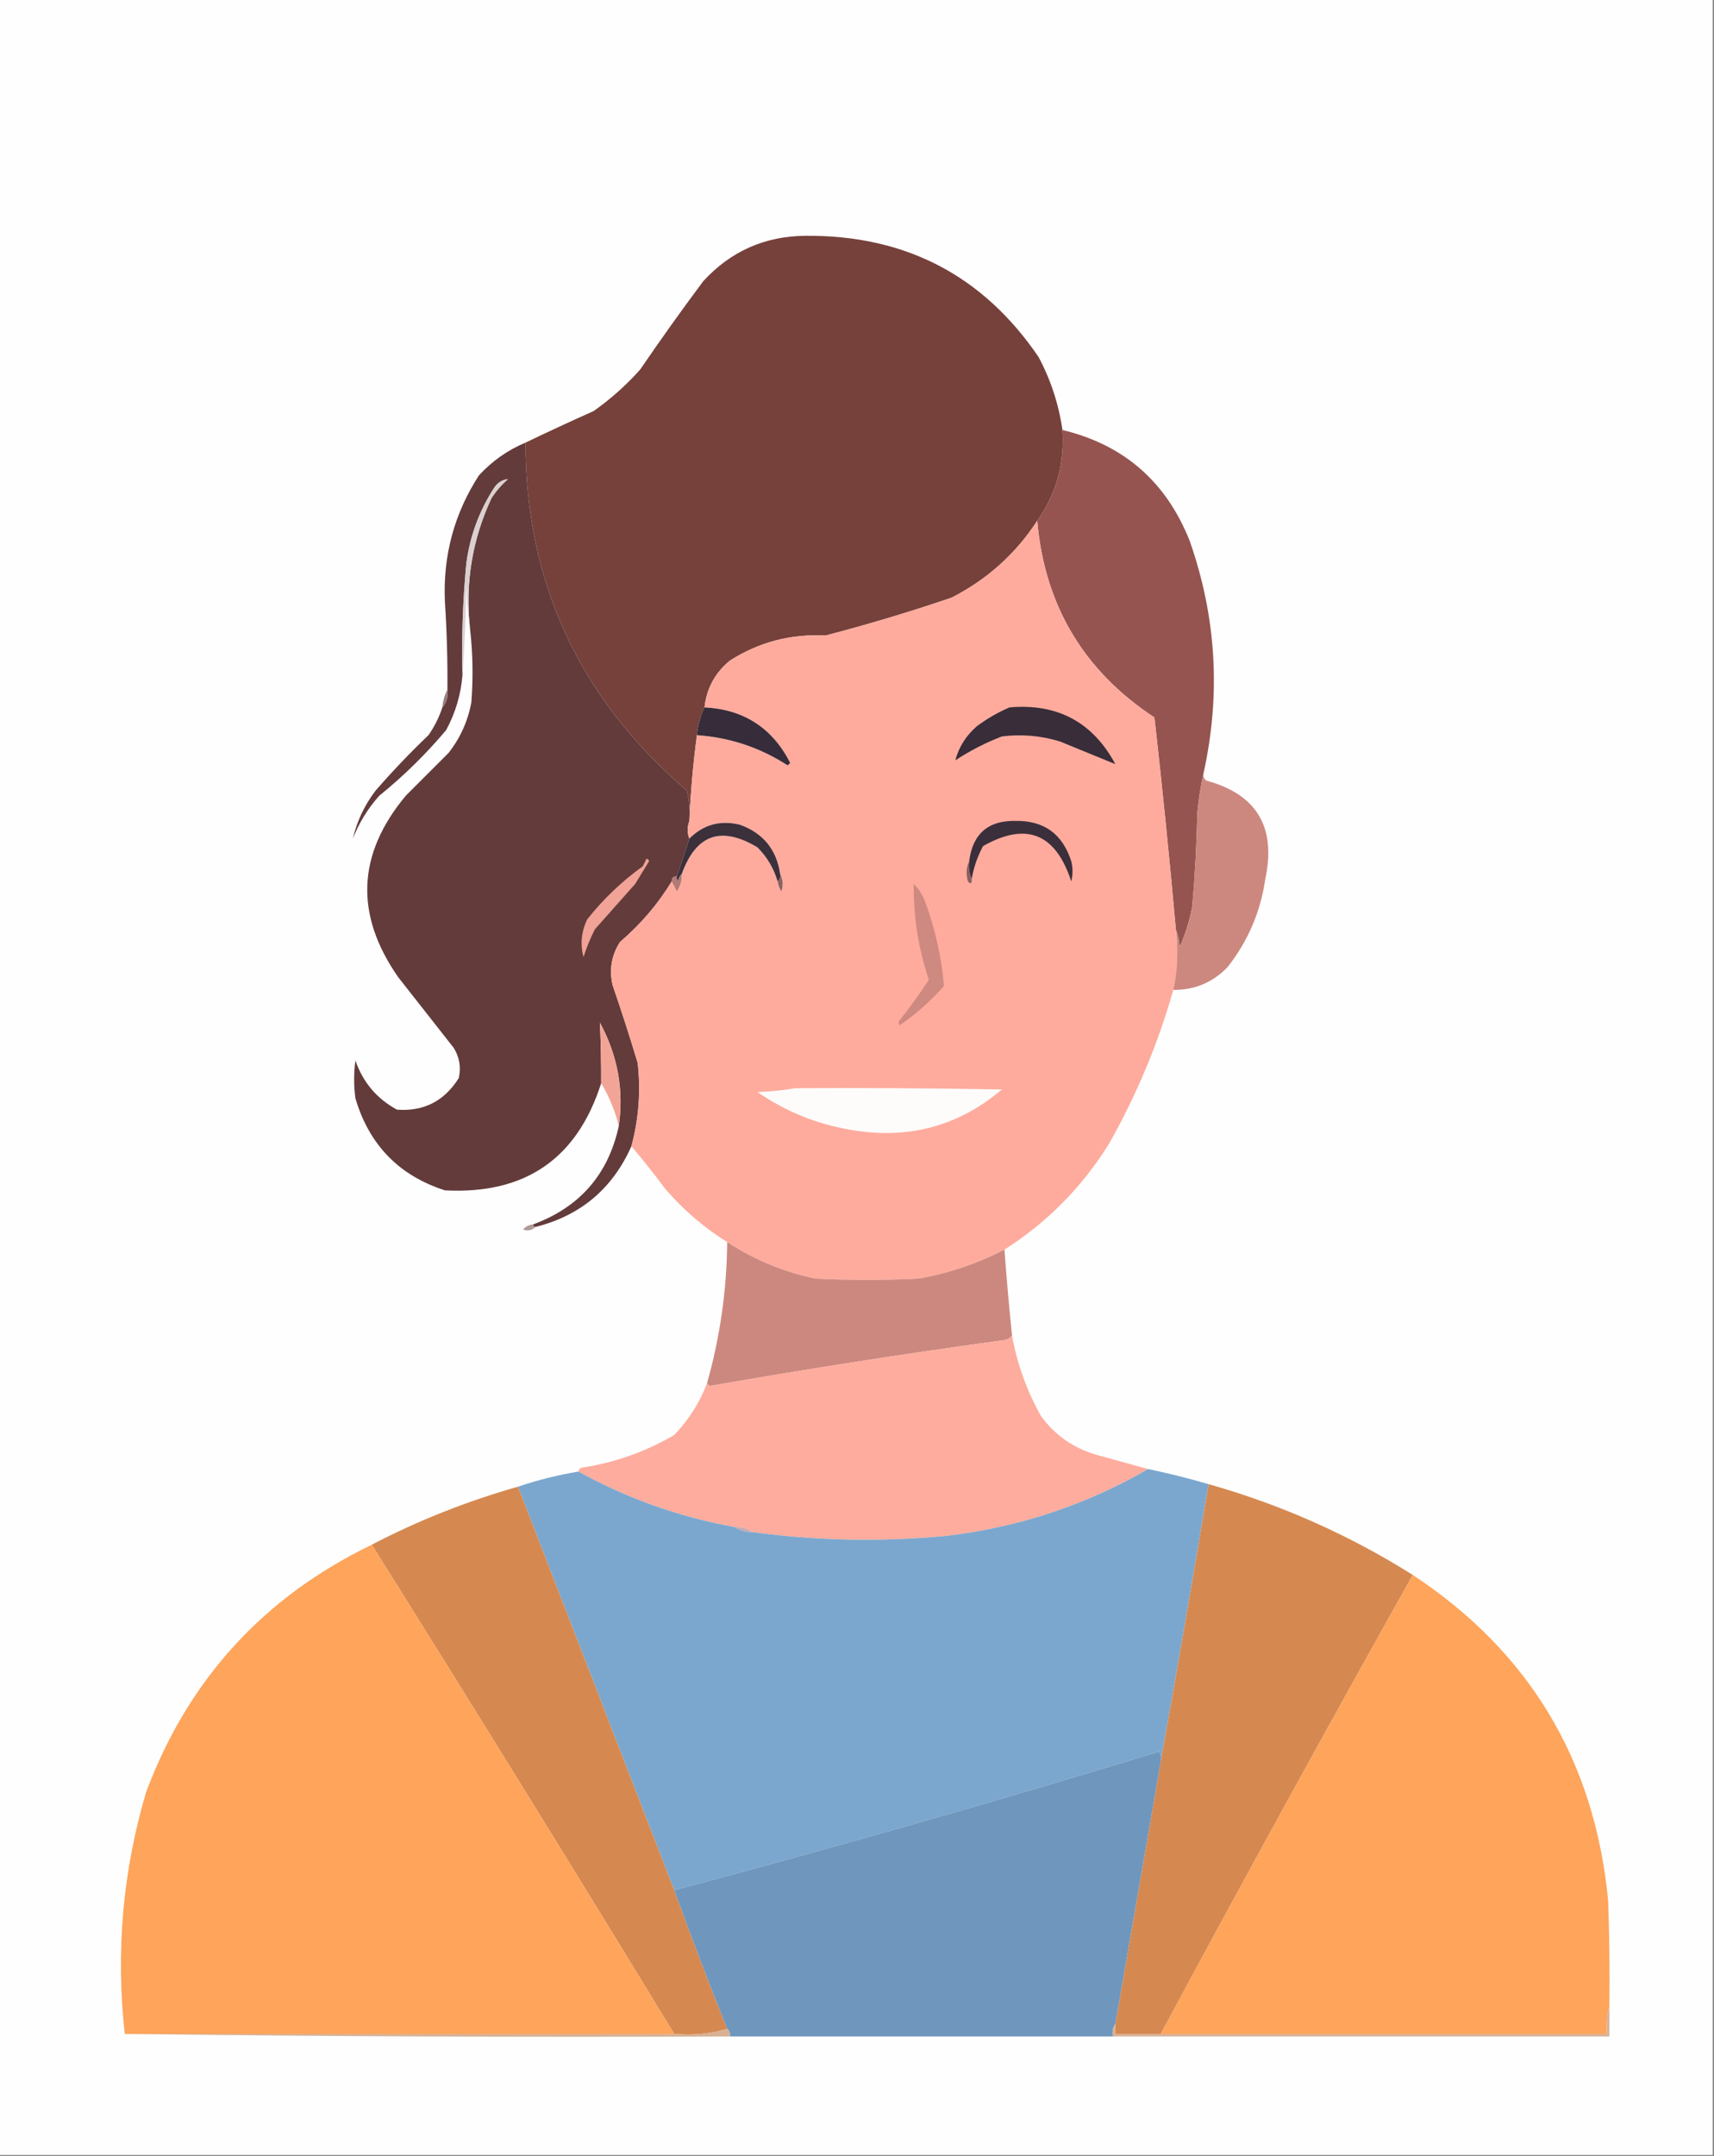 <?xml version="1.0" encoding="UTF-8"?>
<!DOCTYPE svg PUBLIC "-//W3C//DTD SVG 1.1//EN" "http://www.w3.org/Graphics/SVG/1.1/DTD/svg11.dtd">
<svg xmlns="http://www.w3.org/2000/svg" version="1.1" width="680px" height="855px" style="shape-rendering:geometricPrecision; text-rendering:geometricPrecision; image-rendering:optimizeQuality; fill-rule:evenodd; clip-rule:evenodd" xmlns:xlink="http://www.w3.org/1999/xlink">
<rect width="100%" height="100%" fill="#808080" stroke="none"/>
<g><path style="opacity:1" fill="#fefefe" d="M -0.5,-0.5 C 226.167,-0.5 452.833,-0.5 679.5,-0.5C 679.5,284.5 679.5,569.5 679.5,854.5C 452.833,854.5 226.167,854.5 -0.5,854.5C -0.5,569.5 -0.5,284.5 -0.5,-0.5 Z"/></g>
<g><path style="opacity:1" fill="#76413b" d="M 421.5,170.5 C 422.411,183.755 419.078,195.755 411.5,206.5C 402.938,219.637 391.604,229.804 377.5,237C 360.963,242.625 344.297,247.625 327.5,252C 313.67,251.3 301.003,254.633 289.5,262C 283.67,266.828 280.336,272.995 279.5,280.5C 277.882,283.888 276.882,287.554 276.5,291.5C 274.979,302.877 273.979,314.21 273.5,325.5C 273.824,321.445 273.491,317.445 272.5,313.5C 229.856,276.905 208.522,230.905 208.5,175.5C 217.309,171.269 226.309,167.102 235.5,163C 242.262,158.242 248.429,152.742 254,146.5C 262.088,134.657 270.421,122.991 279,111.5C 289.868,99.651 303.368,93.651 319.5,93.5C 359.1,93.163 389.933,109.163 412,141.5C 416.879,150.637 420.046,160.303 421.5,170.5 Z"/></g>
<g><path style="opacity:1" fill="#955450" d="M 421.5,170.5 C 445.862,176.352 462.695,191.019 472,214.5C 482.567,244.614 484.4,275.281 477.5,306.5C 476.353,311.642 475.52,316.975 475,322.5C 474.752,334.859 474.086,347.192 473,359.5C 471.943,365.073 470.276,370.406 468,375.5C 467.814,372.964 467.314,370.631 466.5,368.5C 463.996,340.459 461.163,312.459 458,284.5C 429.92,266.007 414.42,240.007 411.5,206.5C 419.078,195.755 422.411,183.755 421.5,170.5 Z"/></g>
<g><path style="opacity:1" fill="#633b3b" d="M 208.5,175.5 C 208.522,230.905 229.856,276.905 272.5,313.5C 273.491,317.445 273.824,321.445 273.5,325.5C 272.583,328.005 272.583,330.338 273.5,332.5C 271.939,337.505 270.272,342.505 268.5,347.5C 267.167,347.5 266.5,348.167 266.5,349.5C 261.001,358.51 254.168,366.51 246,373.5C 242.646,378.666 241.646,384.332 243,390.5C 246.531,400.761 249.865,411.094 253,421.5C 254.243,432.711 253.41,443.711 250.5,454.5C 242.992,471.345 230.326,482.011 212.5,486.5C 211.833,486.5 211.5,486.167 211.5,485.5C 229.987,478.683 241.32,465.683 245.5,446.5C 247.555,432.179 245.055,418.512 238,405.5C 238.363,413.454 238.53,421.454 238.5,429.5C 228.954,459.503 208.287,473.669 176.5,472C 158.29,466.122 146.457,453.956 141,435.5C 140.333,430.5 140.333,425.5 141,420.5C 143.99,429.154 149.49,435.654 157.5,440C 168.09,440.788 176.256,436.621 182,427.5C 182.965,423.218 182.298,419.218 180,415.5C 172.667,406.167 165.333,396.833 158,387.5C 140.652,362.666 141.652,338.666 161,315.5C 166.667,309.833 172.333,304.167 178,298.5C 182.617,292.596 185.617,285.929 187,278.5C 187.755,268.799 187.588,259.132 186.5,249.5C 184.474,231.323 187.307,213.99 195,197.5C 196.812,194.72 198.979,192.22 201.5,190C 199.255,190.195 197.422,191.362 196,193.5C 190.088,202.662 186.421,212.662 185,223.5C 183.606,238.122 183.106,252.789 183.5,267.5C 182.885,275.292 180.719,282.626 177,289.5C 168.983,299.018 160.149,307.684 150.5,315.5C 145.997,320.497 142.497,326.163 140,332.5C 141.591,325.645 144.591,319.312 149,313.5C 155.691,305.811 162.691,298.478 170,291.5C 172.374,288.086 174.207,284.419 175.5,280.5C 177.163,278.562 177.829,276.228 177.5,273.5C 177.602,261.822 177.269,250.155 176.5,238.5C 175.71,220.319 180.21,203.652 190,188.5C 195.262,182.794 201.429,178.46 208.5,175.5 Z"/></g>
<g><path style="opacity:1" fill="#feab9d" d="M 411.5,206.5 C 414.42,240.007 429.92,266.007 458,284.5C 461.163,312.459 463.996,340.459 466.5,368.5C 467.503,376.518 467.17,384.518 465.5,392.5C 459.465,413.748 450.965,434.081 440,453.5C 429.307,470.692 415.474,484.692 398.5,495.5C 387.738,501.032 376.405,504.865 364.5,507C 350.833,507.667 337.167,507.667 323.5,507C 310.866,504.345 299.199,499.512 288.5,492.5C 279.341,486.81 271.174,479.81 264,471.5C 259.636,465.646 255.136,459.979 250.5,454.5C 253.41,443.711 254.243,432.711 253,421.5C 249.865,411.094 246.531,400.761 243,390.5C 241.646,384.332 242.646,378.666 246,373.5C 254.168,366.51 261.001,358.51 266.5,349.5C 267.161,350.718 267.828,352.051 268.5,353.5C 269.944,351.392 270.61,349.059 270.5,346.5C 276.137,330.857 286.137,327.357 300.5,336C 304.323,339.813 306.99,344.313 308.5,349.5C 308.709,350.922 309.209,352.255 310,353.5C 310.796,350.961 310.629,348.628 309.5,346.5C 308.071,336.814 302.738,330.314 293.5,327C 285.713,325.132 279.047,326.965 273.5,332.5C 272.583,330.338 272.583,328.005 273.5,325.5C 273.979,314.21 274.979,302.877 276.5,291.5C 289.598,292.436 301.598,296.436 312.5,303.5C 312.833,303.167 313.167,302.833 313.5,302.5C 306.395,288.615 295.061,281.282 279.5,280.5C 280.336,272.995 283.67,266.828 289.5,262C 301.003,254.633 313.67,251.3 327.5,252C 344.297,247.625 360.963,242.625 377.5,237C 391.604,229.804 402.938,219.637 411.5,206.5 Z"/></g>
<g><path style="opacity:1" fill="#dad0cf" d="M 186.5,249.5 C 185.672,243.681 185.172,237.681 185,231.5C 184.831,243.674 184.331,255.674 183.5,267.5C 183.106,252.789 183.606,238.122 185,223.5C 186.421,212.662 190.088,202.662 196,193.5C 197.422,191.362 199.255,190.195 201.5,190C 198.979,192.22 196.812,194.72 195,197.5C 187.307,213.99 184.474,231.323 186.5,249.5 Z"/></g>
<g><path style="opacity:1" fill="#987d7c" d="M 177.5,273.5 C 177.829,276.228 177.163,278.562 175.5,280.5C 175.721,277.933 176.388,275.599 177.5,273.5 Z"/></g>
<g><path style="opacity:1" fill="#382d39" d="M 400.5,280.5 C 419.516,278.839 433.516,286.339 442.5,303C 435.277,300.066 427.944,297.066 420.5,294C 412.98,291.699 405.314,291.032 397.5,292C 390.984,294.508 384.817,297.675 379,301.5C 380.384,296.262 383.217,291.762 387.5,288C 391.602,284.954 395.935,282.454 400.5,280.5 Z"/></g>
<g><path style="opacity:1" fill="#372c39" d="M 279.5,280.5 C 295.061,281.282 306.395,288.615 313.5,302.5C 313.167,302.833 312.833,303.167 312.5,303.5C 301.598,296.436 289.598,292.436 276.5,291.5C 276.882,287.554 277.882,283.888 279.5,280.5 Z"/></g>
<g><path style="opacity:1" fill="#cc887f" d="M 477.5,306.5 C 477.281,307.675 477.614,308.675 478.5,309.5C 498.544,314.895 506.377,327.895 502,348.5C 500.095,361.567 495.095,373.234 487,383.5C 481.094,389.597 473.927,392.597 465.5,392.5C 467.17,384.518 467.503,376.518 466.5,368.5C 467.314,370.631 467.814,372.964 468,375.5C 470.276,370.406 471.943,365.073 473,359.5C 474.086,347.192 474.752,334.859 475,322.5C 475.52,316.975 476.353,311.642 477.5,306.5 Z"/></g>
<g><path style="opacity:1" fill="#3b2f3b" d="M 385.5,348.5 C 384.532,346.393 384.198,344.059 384.5,341.5C 385.893,330.605 392.06,325.272 403,325.5C 414.22,325.375 421.553,330.708 425,341.5C 425.667,344.167 425.667,346.833 425,349.5C 418.815,330.447 407.148,325.78 390,335.5C 387.793,339.624 386.293,343.957 385.5,348.5 Z"/></g>
<g><path style="opacity:1" fill="#3c303b" d="M 309.5,346.5 C 309.737,347.791 309.404,348.791 308.5,349.5C 306.99,344.313 304.323,339.813 300.5,336C 286.137,327.357 276.137,330.857 270.5,346.5C 269.732,347.263 269.232,348.263 269,349.5C 268.536,348.906 268.369,348.239 268.5,347.5C 270.272,342.505 271.939,337.505 273.5,332.5C 279.047,326.965 285.713,325.132 293.5,327C 302.738,330.314 308.071,336.814 309.5,346.5 Z"/></g>
<g><path style="opacity:1" fill="#896061" d="M 384.5,341.5 C 384.198,344.059 384.532,346.393 385.5,348.5C 385.607,350.379 385.107,350.712 384,349.5C 383.199,346.633 383.366,343.966 384.5,341.5 Z"/></g>
<g><path style="opacity:1" fill="#b27a75" d="M 270.5,346.5 C 270.61,349.059 269.944,351.392 268.5,353.5C 267.828,352.051 267.161,350.718 266.5,349.5C 266.5,348.167 267.167,347.5 268.5,347.5C 268.369,348.239 268.536,348.906 269,349.5C 269.232,348.263 269.732,347.263 270.5,346.5 Z"/></g>
<g><path style="opacity:1" fill="#8c6263" d="M 309.5,346.5 C 310.629,348.628 310.796,350.961 310,353.5C 309.209,352.255 308.709,350.922 308.5,349.5C 309.404,348.791 309.737,347.791 309.5,346.5 Z"/></g>
<g><path style="opacity:1" fill="#ce8a80" d="M 362.5,350.5 C 364.446,352.353 365.946,354.686 367,357.5C 371.032,368.324 373.532,379.491 374.5,391C 369.324,396.839 363.49,402.006 357,406.5C 356.333,405.833 356.333,405.167 357,404.5C 361.091,399.303 364.925,393.97 368.5,388.5C 364.363,376.21 362.363,363.544 362.5,350.5 Z"/></g>
<g><path style="opacity:1" fill="#f0a396" d="M 256.5,340.5 C 257.043,340.56 257.376,340.893 257.5,341.5C 255.667,344.5 253.833,347.5 252,350.5C 246.667,356.5 241.333,362.5 236,368.5C 234.205,372.052 232.705,375.718 231.5,379.5C 230.13,374.327 230.63,369.327 233,364.5C 239.372,356.461 246.705,349.461 255,343.5C 255.513,342.473 256.013,341.473 256.5,340.5 Z"/></g>
<g><path style="opacity:1" fill="#f2a597" d="M 245.5,446.5 C 244.027,440.543 241.693,434.877 238.5,429.5C 238.53,421.454 238.363,413.454 238,405.5C 245.055,418.512 247.555,432.179 245.5,446.5 Z"/></g>
<g><path style="opacity:1" fill="#fefcfb" d="M 315.5,431.5 C 342.835,431.333 370.169,431.5 397.5,432C 380.165,446.631 360.165,451.965 337.5,448C 324.026,445.733 311.693,440.733 300.5,433C 305.684,432.826 310.684,432.326 315.5,431.5 Z"/></g>
<g><path style="opacity:1" fill="#af9999" d="M 211.5,485.5 C 211.5,486.167 211.833,486.5 212.5,486.5C 210.956,487.914 209.289,488.247 207.5,487.5C 208.577,486.295 209.91,485.628 211.5,485.5 Z"/></g>
<g><path style="opacity:1" fill="#cc887f" d="M 288.5,492.5 C 299.199,499.512 310.866,504.345 323.5,507C 337.167,507.667 350.833,507.667 364.5,507C 376.405,504.865 387.738,501.032 398.5,495.5C 399.334,506.838 400.334,518.171 401.5,529.5C 400.666,530.748 399.333,531.415 397.5,531.5C 358.924,536.797 320.424,542.797 282,549.5C 281.235,549.43 280.735,549.097 280.5,548.5C 285.663,530.213 288.33,511.546 288.5,492.5 Z"/></g>
<g><path style="opacity:1" fill="#feac9d" d="M 401.5,529.5 C 403.477,540.685 407.31,551.351 413,561.5C 418.666,569.256 426.166,574.422 435.5,577C 442.206,578.842 448.873,580.676 455.5,582.5C 430.761,596.802 404.095,605.635 375.5,609C 349.744,611.467 324.078,610.967 298.5,607.5C 296.485,606.076 294.152,605.41 291.5,605.5C 269.636,601.569 248.969,594.236 229.5,583.5C 229.611,582.883 229.944,582.383 230.5,582C 243.707,580.043 256.041,575.709 267.5,569C 273.245,562.998 277.578,556.165 280.5,548.5C 280.735,549.097 281.235,549.43 282,549.5C 320.424,542.797 358.924,536.797 397.5,531.5C 399.333,531.415 400.666,530.748 401.5,529.5 Z"/></g>
<g><path style="opacity:1" fill="#7ba7ce" d="M 455.5,582.5 C 463.573,584.185 471.573,586.185 479.5,588.5C 473.363,625.326 467.03,661.993 460.5,698.5C 460.657,697.127 460.49,695.793 460,694.5C 396.213,713.99 332.046,732.323 267.5,749.5C 246.836,696.171 226.169,642.838 205.5,589.5C 213.238,586.881 221.238,584.881 229.5,583.5C 248.969,594.236 269.636,601.569 291.5,605.5C 293.515,606.924 295.848,607.59 298.5,607.5C 324.078,610.967 349.744,611.467 375.5,609C 404.095,605.635 430.761,596.802 455.5,582.5 Z"/></g>
<g><path style="opacity:1" fill="#d58951" d="M 479.5,588.5 C 508.348,596.659 535.348,608.659 560.5,624.5C 526.677,684.806 493.343,745.473 460.5,806.5C 454.5,806.5 448.5,806.5 442.5,806.5C 442.5,805.167 442.5,803.833 442.5,802.5C 448.501,767.828 454.501,733.161 460.5,698.5C 467.03,661.993 473.363,625.326 479.5,588.5 Z"/></g>
<g><path style="opacity:1" fill="#d58950" d="M 205.5,589.5 C 226.169,642.838 246.836,696.171 267.5,749.5C 274.204,767.915 281.204,786.249 288.5,804.5C 281.913,806.461 274.913,807.128 267.5,806.5C 227.862,741.546 187.862,676.879 147.5,612.5C 165.93,602.905 185.264,595.238 205.5,589.5 Z"/></g>
<g><path style="opacity:1" fill="#c4a9b3" d="M 291.5,605.5 C 294.152,605.41 296.485,606.076 298.5,607.5C 295.848,607.59 293.515,606.924 291.5,605.5 Z"/></g>
<g><path style="opacity:1" fill="#fea45b" d="M 147.5,612.5 C 187.862,676.879 227.862,741.546 267.5,806.5C 194.833,806.5 122.167,806.5 49.5,806.5C 45.871,773.882 48.704,741.882 58,710.5C 74.728,665.936 104.561,633.269 147.5,612.5 Z"/></g>
<g><path style="opacity:1" fill="#fea45b" d="M 560.5,624.5 C 606.779,655.033 632.612,698.033 638,753.5C 638.5,767.496 638.667,781.496 638.5,795.5C 637.518,798.962 637.185,802.629 637.5,806.5C 578.5,806.5 519.5,806.5 460.5,806.5C 493.343,745.473 526.677,684.806 560.5,624.5 Z"/></g>
<g><path style="opacity:1" fill="#6f96bd" d="M 460.5,698.5 C 454.501,733.161 448.501,767.828 442.5,802.5C 441.549,803.919 441.216,805.585 441.5,807.5C 390.833,807.5 340.167,807.5 289.5,807.5C 289.737,806.209 289.404,805.209 288.5,804.5C 281.204,786.249 274.204,767.915 267.5,749.5C 332.046,732.323 396.213,713.99 460,694.5C 460.49,695.793 460.657,697.127 460.5,698.5 Z"/></g>
<g><path style="opacity:1" fill="#d8b093" d="M 288.5,804.5 C 289.404,805.209 289.737,806.209 289.5,807.5C 209.332,807.833 129.332,807.499 49.5,806.5C 122.167,806.5 194.833,806.5 267.5,806.5C 274.913,807.128 281.913,806.461 288.5,804.5 Z"/></g>
<g><path style="opacity:1" fill="#d8b195" d="M 638.5,795.5 C 638.5,799.5 638.5,803.5 638.5,807.5C 572.833,807.5 507.167,807.5 441.5,807.5C 441.216,805.585 441.549,803.919 442.5,802.5C 442.5,803.833 442.5,805.167 442.5,806.5C 448.5,806.5 454.5,806.5 460.5,806.5C 519.5,806.5 578.5,806.5 637.5,806.5C 637.185,802.629 637.518,798.962 638.5,795.5 Z"/></g>
</svg>
